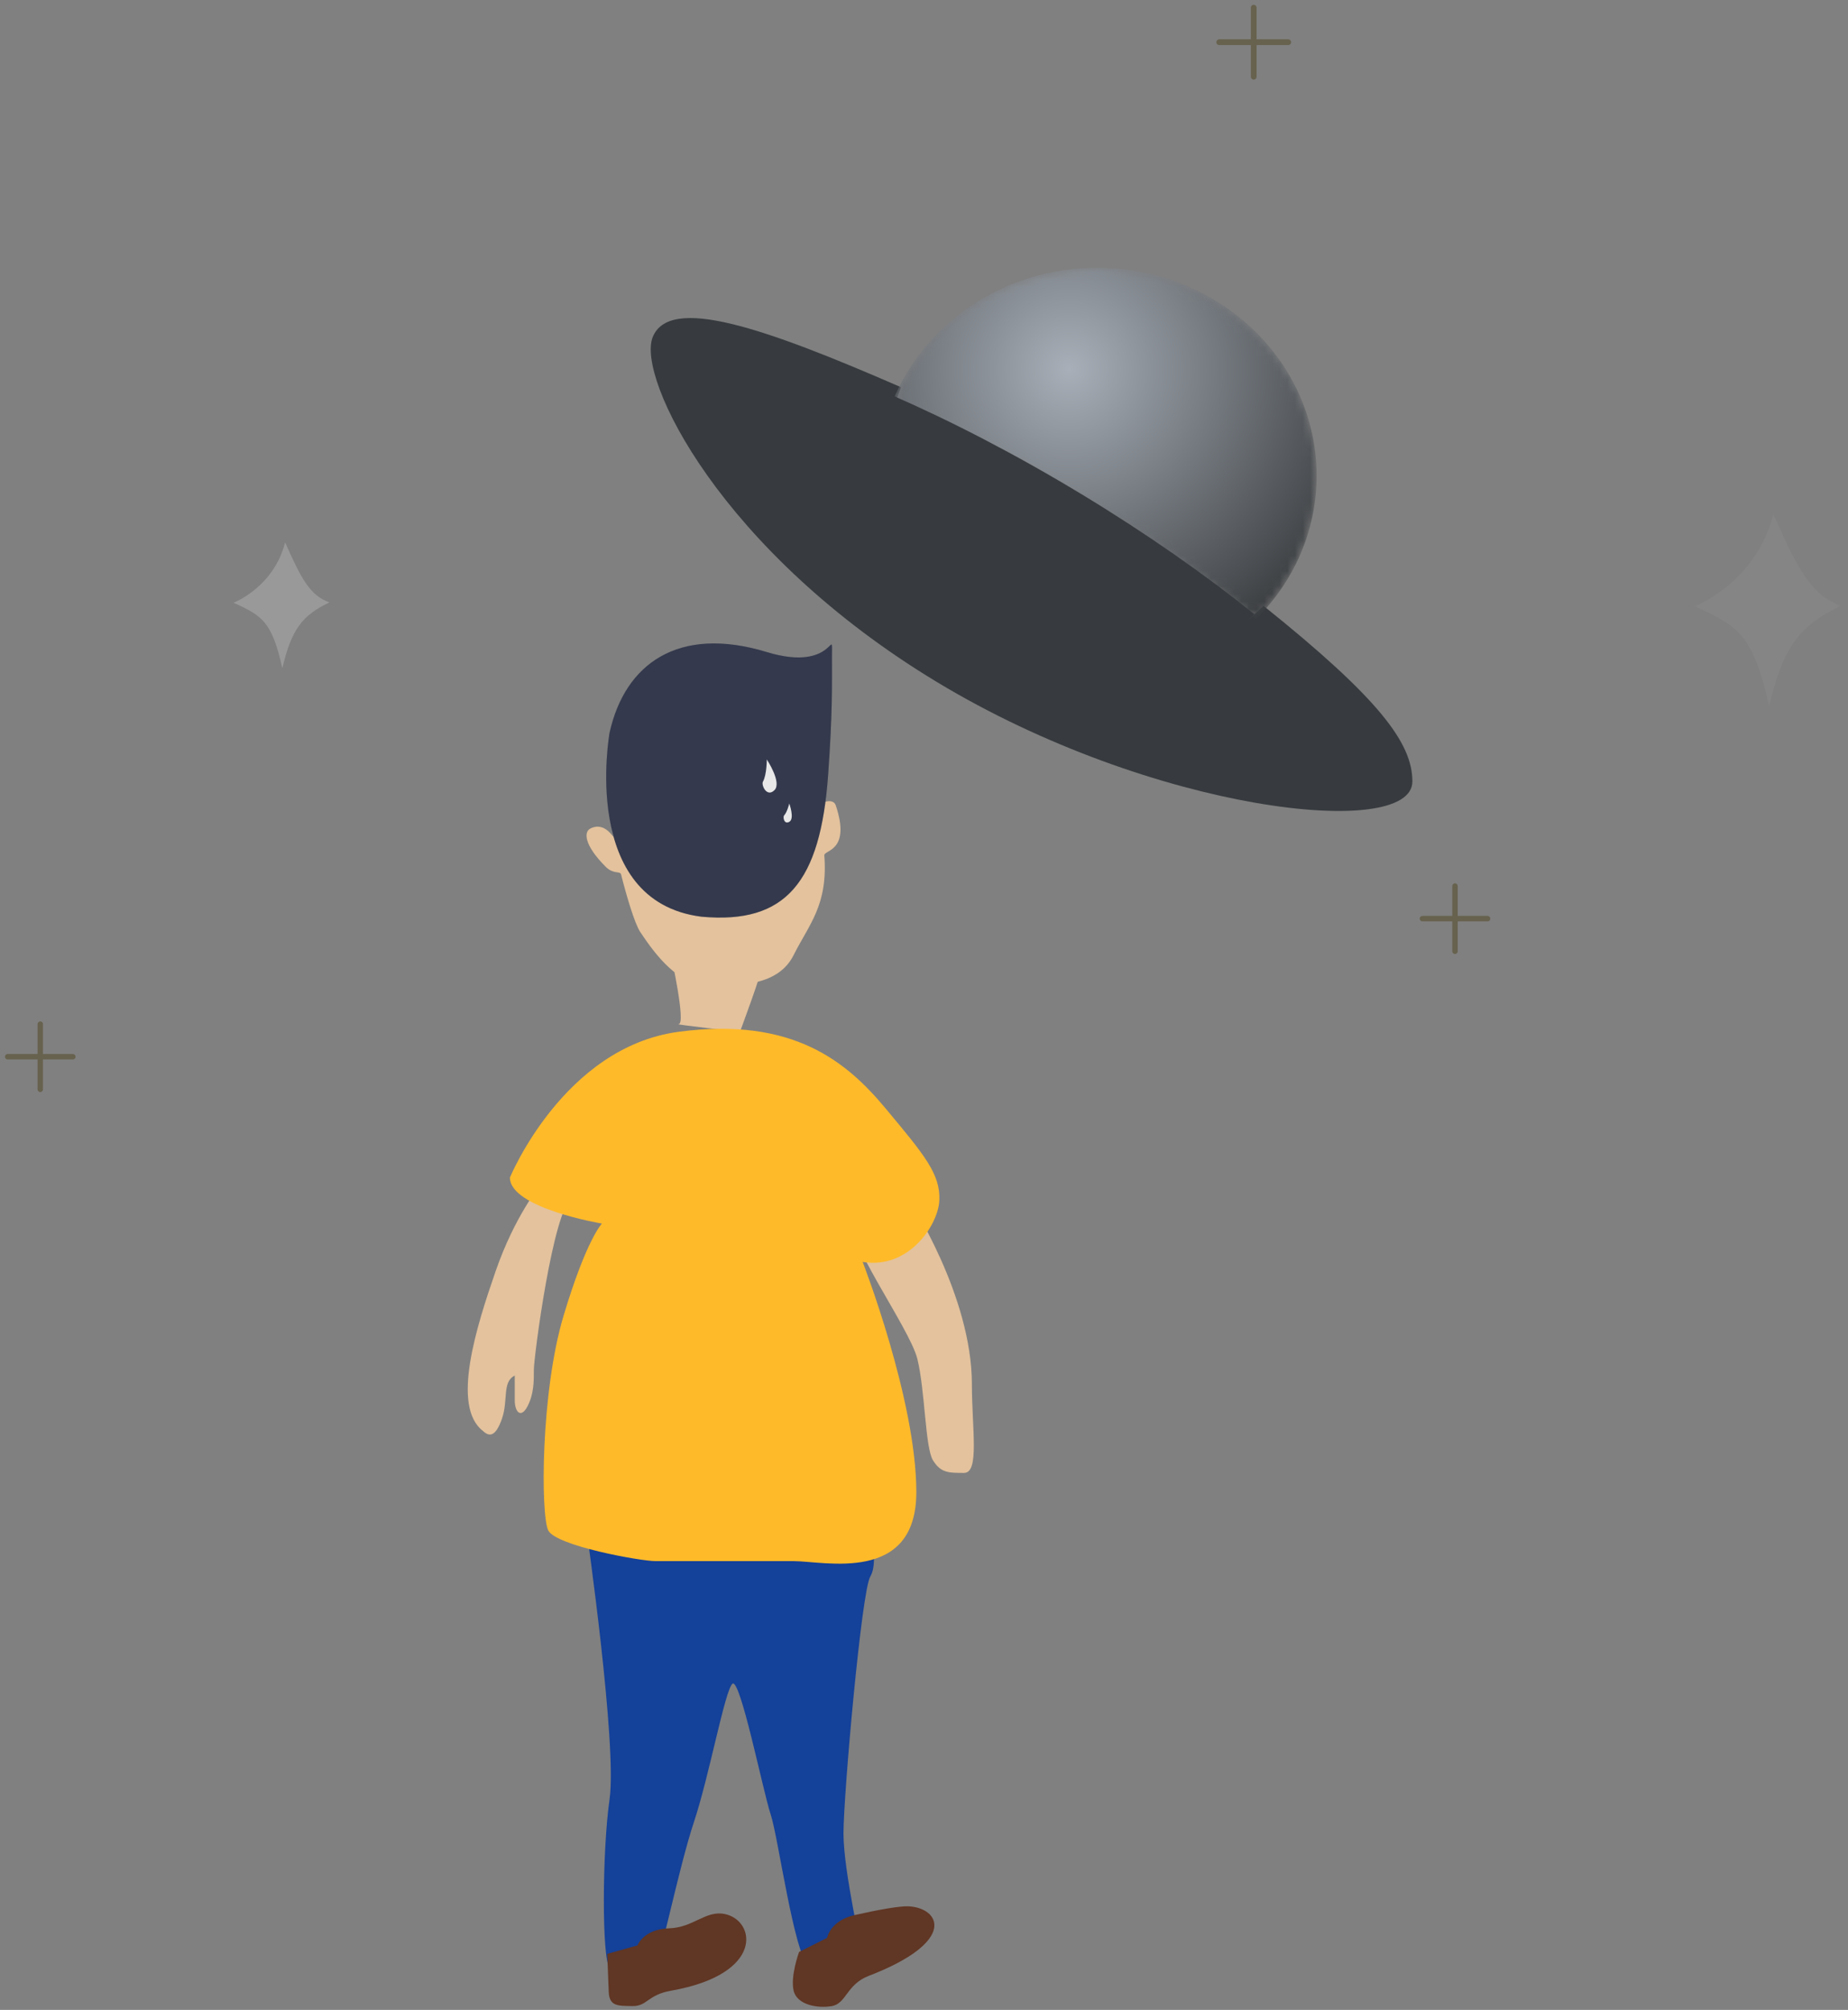 <?xml version="1.0" encoding="UTF-8"?>
<svg width="241px" height="262px" viewBox="0 0 241 262" version="1.1" xmlns="http://www.w3.org/2000/svg" xmlns:xlink="http://www.w3.org/1999/xlink">
    <rect x="0" y="0" width="241" height="262" fill="#808080" stroke="none"/>
    <title>browser-too-old</title>
    <defs>
        <path d="M0,17.442 C7.777,20.806 16.258,25.15 24.793,30.272 L24.793,30.272 C33.249,35.345 40.908,40.662 47.383,45.813 L47.383,45.813 C52.293,40.949 55.314,34.358 55.314,27.097 L55.314,27.097 C55.314,12.132 42.512,0 26.719,0 L26.719,0 C14.517,0 4.106,7.247 0,17.442" id="path-1"></path>
        <radialGradient cx="41.654%" cy="28.939%" fx="41.654%" fy="28.939%" r="128.191%" gradientTransform="translate(0.417,0.289),scale(0.828,1),rotate(74.814),translate(-0.417,-0.289)" id="radialGradient-3">
            <stop stop-color="#A8AFB8" offset="0%"></stop>
            <stop stop-color="#0B0C0C" offset="100%"></stop>
        </radialGradient>
        <polygon id="path-4" points="1.66531504e-16 -4.44091149e-16 19.105 -4.44091149e-16 19.105 25.075 1.66531504e-16 25.075"></polygon>
    </defs>
    <g id="空状态插画-暗色" stroke="none" stroke-width="1" fill="none" fill-rule="evenodd">
        <g id="旧版缺省状态-browser-too-old" transform="translate(-279, -226)">
            <g id="browser-too-old" transform="translate(280, 227)">
                <g id="Fill-2" transform="translate(83.863, 40.458)" fill="#373B3F" fill-rule="nonzero">
                    <path d="M79.91,37.514 C74.717,42.694 67.407,45.928 59.299,45.928 C43.547,45.928 30.778,33.745 30.778,18.717 C30.778,15.301 31.445,12.033 32.648,9.022 C14.724,1.215 2.459,-2.999 0.256,2.49 C-1.866,7.78 9.094,30.395 37.283,47.426 C65.471,64.455 99.328,68.127 99.328,60.407 C99.328,55.414 95.036,49.633 79.91,37.514" id="路径"></path>
                </g>
                <g id="Fill-3-Clipped" transform="translate(115.387, 33.914)">
                    <mask id="mask-2" fill="white">
                        <use xlink:href="#path-1"></use>
                    </mask>
                    <g id="path-1"></g>
                    <path d="M0,17.442 C7.777,20.806 16.258,25.15 24.793,30.272 L24.793,30.272 C33.249,35.345 40.908,40.662 47.383,45.813 L47.383,45.813 C52.293,40.949 55.314,34.358 55.314,27.097 L55.314,27.097 C55.314,12.132 42.512,0 26.719,0 L26.719,0 C14.517,0 4.106,7.247 0,17.442" id="Fill-3" fill="url(#radialGradient-3)" fill-rule="nonzero" mask="url(#mask-2)"></path>
                </g>
                <g id="编组">
                    <path d="M141.998,87.5 C150.1,87.5 157.404,84.263 162.594,79.074 C156.141,73.893 148.506,68.546 140.078,63.443 C131.571,58.293 123.118,53.924 115.368,50.541 C114.165,53.558 113.499,56.829 113.499,60.25 C113.499,75.3 126.259,87.5 141.998,87.5" id="Fill-5" fill="#373B3F" fill-rule="nonzero"></path>
                    <g transform="translate(219.995, 66.013)" id="Fill-7-Clipped">
                        <mask id="mask-5" fill="white">
                            <use xlink:href="#path-4"></use>
                        </mask>
                        <g id="path-4"></g>
                        <path d="M1.66531504e-16,12.021 C1.66531504e-16,12.021 8.002,8.987 10.272,-4.44091149e-16 C13.542,7.37 15.228,10.557 19.105,11.958 C13.826,14.435 11.533,17.217 9.727,25.075 C7.654,15.817 5.767,14.619 1.66531504e-16,12.021" id="Fill-7" fill="#FFFFFF" fill-rule="nonzero" opacity="0.2" mask="url(#mask-5)"></path>
                    </g>
                    <path d="M29.453,77.572 C29.453,77.572 34.693,75.585 36.181,69.7 C38.321,74.526 39.426,76.613 41.965,77.531 C38.509,79.153 37.006,80.975 35.823,86.121 C34.466,80.057 33.229,79.273 29.453,77.572" id="Fill-9" fill="#FFFFFF" fill-rule="nonzero" opacity="0.2"></path>
                    <path d="M75.499,198.501 C75.499,198.501 79.499,226.501 78.499,233.501 C77.499,240.501 77.499,254.501 78.499,255.501 C79.499,256.501 82.999,259.001 83.999,257.001 C84.999,255.001 87.499,242.501 89.499,236.501 C91.499,230.501 93.499,219.501 94.499,218.501 C95.499,217.501 98.499,232.501 99.499,235.501 C100.499,238.501 102.499,253.501 104.499,255.501 C106.499,257.501 111.499,255.501 111.499,254.501 C111.499,253.501 108.999,243.001 108.999,238.001 C108.999,233.001 111.349,206.418 112.499,204.501 C113.999,202.001 111.499,194.501 111.499,194.501 L75.499,198.501 Z" id="Fill-11" fill="#144199" fill-rule="nonzero"></path>
                    <path d="M117.616,155.501 C117.616,155.501 125.745,167.885 125.745,179.442 C125.745,185.222 126.761,191.001 124.728,191.001 C122.696,191.001 121.68,191.001 120.665,189.35 C119.648,187.698 119.648,180.269 118.633,176.141 C117.616,172.013 108.471,159.629 110.504,157.978 C112.536,156.326 117.616,155.501 117.616,155.501" id="Fill-13" fill="#E3C29D" fill-rule="nonzero"></path>
                    <path d="M69.455,153.501 C69.455,153.501 66.129,157.504 63.635,164.708 C61.14,171.913 57.813,182.32 61.972,185.522 C62.803,186.322 63.635,186.322 64.466,183.921 C65.298,181.52 64.466,179.118 66.129,178.317 L66.129,181.52 C66.129,183.121 66.96,183.921 67.792,182.32 C68.623,180.719 68.623,179.118 68.623,177.517 C68.623,175.916 71.118,156.703 73.612,155.102 C76.107,153.501 69.455,153.501 69.455,153.501" id="Fill-15" fill="#E3C29D" fill-rule="nonzero"></path>
                    <path d="M86.499,123.501 C86.499,123.501 88.499,132.501 87.499,132.501 C86.499,132.501 95.499,133.501 95.499,133.501 C95.499,133.501 98.499,125.501 98.499,124.501 C98.499,123.501 86.499,123.501 86.499,123.501" id="Fill-17" fill="#E3C29D" fill-rule="nonzero"></path>
                    <path d="M78.499,105.5 C78.499,105.5 78.608,106.022 78.999,108 C79.098,108.502 77.999,106 75.999,107 C75.102,107.448 75.173,109.174 77.999,112 C78.999,113 79.872,112.496 79.999,113 C80.646,115.572 81.743,119.367 82.499,120.501 C84.499,123.501 87.499,127.501 91.499,127.501 C95.499,127.501 100.499,127.501 102.499,123.501 C104.499,119.501 106.999,117.001 106.499,110.5 C106.444,109.784 109.999,110 107.999,104 C107.552,102.658 104.999,104 104.999,105 C104.999,108.064 104.499,99.5 104.499,99.5 L78.499,105.5 Z" id="Fill-19" fill="#E3C29D" fill-rule="nonzero"></path>
                    <path d="M78.499,94.5 C78.499,94.5 74.499,116.501 90.499,118.501 C101.499,119.501 105.999,114 106.999,100 C107.573,91.958 107.499,88.5 107.499,84.5 C107.499,80.258 108.024,86.747 98.999,84 C87.499,80.5 80.499,85.5 78.499,94.5" id="Fill-21" fill="#191F35" fill-rule="nonzero"></path>
                    <path d="M78.499,94.5 C78.499,94.5 74.499,116.501 90.499,118.501 C101.499,119.501 105.999,114 106.999,100 C107.573,91.958 107.499,88.5 107.499,84.5 C107.499,80.258 108.024,86.747 98.999,84 C87.499,80.5 80.499,85.5 78.499,94.5" id="Fill-21备份" fill="#FFFFFF" fill-rule="nonzero" opacity="0.12"></path>
                    <path d="M65.499,152.501 C65.499,152.501 72.499,135.501 87.499,133.501 C102.499,131.501 109.499,137.501 114.499,143.501 C119.499,149.501 121.666,152.032 121.499,155.501 C121.345,158.699 117.499,164.501 111.499,163.501 C111.499,163.501 118.499,181.501 118.499,193.501 C118.499,205.501 106.499,202.501 102.499,202.501 L84.499,202.501 C82.499,202.501 71.499,200.501 70.499,198.501 C69.499,196.501 69.499,180.501 72.499,170.501 C75.499,160.501 77.499,158.501 77.499,158.501 C77.499,158.501 65.499,156.501 65.499,152.501" id="Fill-23" fill="#FFBA2A" fill-rule="nonzero"></path>
                    <path d="M78.191,253.697 C78.191,253.697 78.309,256.702 78.385,258.652 C78.461,260.562 79.615,260.472 81.499,260.501 C83.411,260.529 83.451,259.038 86.499,258.501 C98.786,256.338 97.542,249.309 93.499,248.501 C90.999,248.001 89.442,250.28 86.241,250.368 C82.949,250.459 82.129,252.596 82.129,252.596 L78.191,253.697 Z" id="Fill-25" fill="#603624" fill-rule="nonzero"></path>
                    <path d="M103.207,253.448 C103.207,253.448 102.05,256.601 102.499,258.501 C102.938,260.361 105.645,260.834 107.499,260.501 C109.381,260.163 109.394,257.68 112.282,256.57 C123.927,252.091 121.616,247.716 117.499,247.501 C116.363,247.441 113.595,247.937 110.47,248.637 C107.257,249.357 106.862,251.612 106.862,251.612 L103.207,253.448 Z" id="Fill-27" fill="#603624" fill-rule="nonzero"></path>
                    <line x1="157.998" y1="4.5" x2="166.998" y2="4.5" id="Stroke-29" stroke="#67624E" stroke-width="0.75" stroke-linecap="round" stroke-linejoin="round"></line>
                    <line x1="162.498" y1="0" x2="162.498" y2="9" id="Stroke-31" stroke="#67624E" stroke-width="0.75" stroke-linecap="round" stroke-linejoin="round"></line>
                    <line x1="184.498" y1="118.751" x2="192.998" y2="118.751" id="Stroke-33" stroke="#67624E" stroke-width="0.708" stroke-linecap="round" stroke-linejoin="round"></line>
                    <line x1="188.748" y1="114.501" x2="188.748" y2="123.001" id="Stroke-35" stroke="#67624E" stroke-width="0.708" stroke-linecap="round" stroke-linejoin="round"></line>
                    <line x1="0" y1="136.751" x2="8.5" y2="136.751" id="Stroke-37" stroke="#67624E" stroke-width="0.708" stroke-linecap="round" stroke-linejoin="round"></line>
                    <line x1="4.25" y1="132.501" x2="4.25" y2="141.001" id="Stroke-39" stroke="#67624E" stroke-width="0.708" stroke-linecap="round" stroke-linejoin="round"></line>
                    <path d="M98.999,98 C98.999,98 98.999,100 98.499,100.885 C98.246,101.331 98.999,103 99.999,102 C100.999,101 98.999,98 98.999,98" id="Fill-41" fill="#E8E8E8" fill-rule="nonzero"></path>
                    <path d="M101.931,103.744 C101.931,103.744 101.661,104.862 101.263,105.29 C101.062,105.506 101.258,106.541 101.952,106.116 C102.646,105.691 101.931,103.744 101.931,103.744" id="Fill-43" fill="#E8E8E8" fill-rule="nonzero"></path>
                </g>
            </g>
        </g>
    </g>
</svg>
